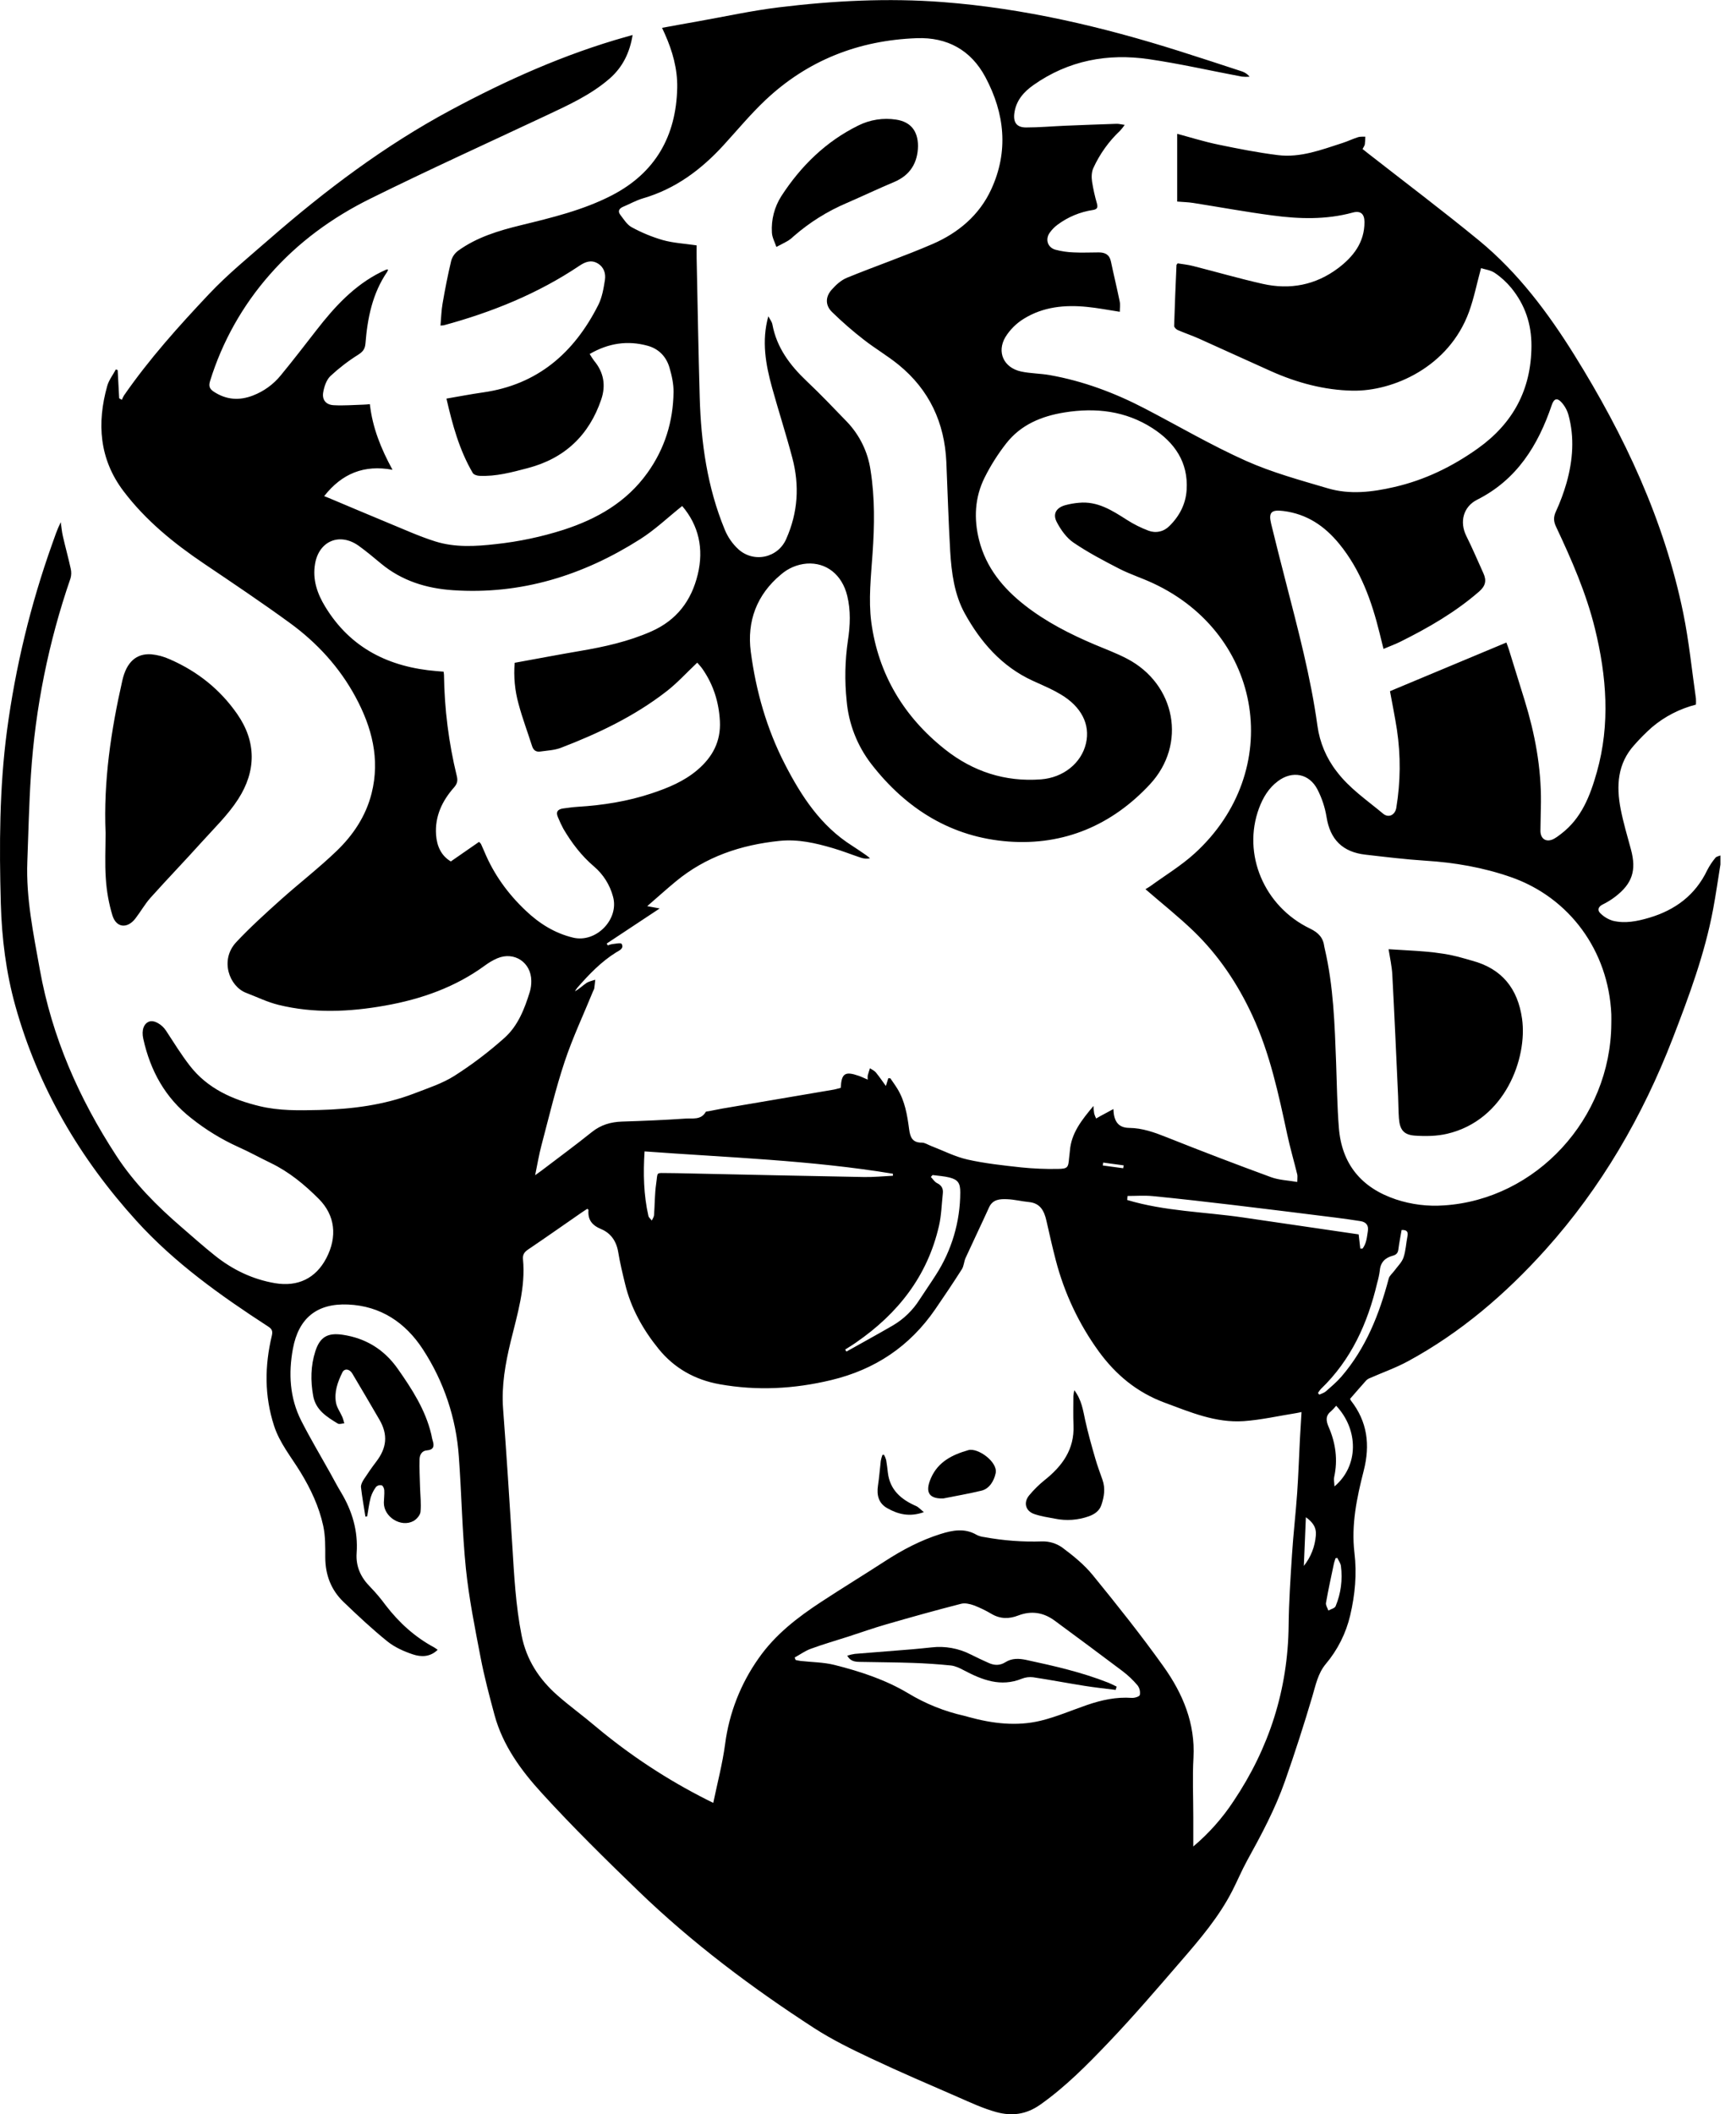 <svg width="69" height="84" viewBox="0 0 69 84" fill="none" xmlns="http://www.w3.org/2000/svg">
<g clip-path="url(#clip0)">
<path d="M68.381 34.345C68.285 34.938 68.201 35.534 68.09 36.125C67.758 37.896 67.133 39.575 66.486 41.251C65.288 44.348 63.647 47.179 61.43 49.647C59.846 51.409 58.057 52.945 55.962 54.081C55.479 54.343 54.953 54.528 54.448 54.75C54.393 54.771 54.343 54.803 54.301 54.844C54.086 55.083 53.876 55.328 53.661 55.574C53.669 55.597 53.679 55.619 53.691 55.639C54.351 56.482 54.465 57.404 54.202 58.434C53.93 59.496 53.702 60.578 53.834 61.689C53.936 62.529 53.858 63.354 53.667 64.171C53.5 64.887 53.165 65.552 52.691 66.113C52.384 66.482 52.294 66.944 52.161 67.395C51.827 68.525 51.464 69.648 51.073 70.762C50.684 71.871 50.129 72.905 49.563 73.93C49.351 74.317 49.181 74.727 48.979 75.121C48.446 76.161 47.693 77.043 46.935 77.918C45.994 79.007 45.057 80.101 44.064 81.141C43.22 82.025 42.362 82.898 41.35 83.613C40.779 84.017 40.206 84.077 39.597 83.91C39.075 83.767 38.575 83.533 38.079 83.316C36.917 82.811 35.752 82.312 34.607 81.771C33.84 81.41 33.07 81.033 32.358 80.573C29.881 78.969 27.523 77.2 25.396 75.15C24.079 73.879 22.773 72.595 21.539 71.243C20.715 70.342 19.98 69.343 19.653 68.126C19.449 67.37 19.248 66.612 19.101 65.845C18.876 64.676 18.641 63.505 18.518 62.323C18.368 60.841 18.347 59.351 18.237 57.866C18.133 56.346 17.64 54.879 16.806 53.604C16.114 52.544 15.131 51.884 13.835 51.827C12.6 51.773 11.869 52.366 11.643 53.579C11.461 54.56 11.513 55.535 11.972 56.441C12.334 57.153 12.745 57.84 13.133 58.536C13.274 58.791 13.408 59.047 13.557 59.293C14.002 60.035 14.237 60.83 14.175 61.701C14.138 62.239 14.341 62.672 14.719 63.051C14.938 63.277 15.141 63.518 15.327 63.772C15.858 64.463 16.488 65.037 17.259 65.451C17.301 65.475 17.339 65.506 17.396 65.545C17.095 65.839 16.735 65.835 16.408 65.726C16.051 65.607 15.686 65.443 15.396 65.21C14.788 64.719 14.215 64.182 13.651 63.64C13.155 63.163 12.93 62.563 12.928 61.87C12.928 61.454 12.935 61.026 12.848 60.624C12.682 59.857 12.348 59.147 11.937 58.477C11.569 57.877 11.114 57.329 10.892 56.642C10.507 55.456 10.518 54.263 10.804 53.065C10.847 52.882 10.81 52.799 10.655 52.699C8.773 51.478 6.945 50.179 5.428 48.508C3.176 46.028 1.513 43.201 0.609 39.959C0.239 38.634 0.071 37.272 0.032 35.897C-0.031 33.605 -0.025 31.314 0.276 29.037C0.613 26.507 1.215 24.019 2.072 21.616C2.175 21.328 2.268 21.038 2.415 20.747C2.442 20.932 2.457 21.12 2.499 21.302C2.597 21.733 2.716 22.158 2.81 22.59C2.841 22.718 2.839 22.852 2.802 22.978C1.931 25.5 1.401 28.127 1.229 30.79C1.153 31.936 1.13 33.085 1.086 34.233C1.031 35.684 1.328 37.091 1.581 38.508C2.064 41.203 3.139 43.642 4.625 45.919C5.333 47.005 6.24 47.915 7.219 48.758C7.657 49.136 8.087 49.521 8.541 49.882C9.244 50.444 10.036 50.826 10.929 50.979C11.84 51.132 12.55 50.788 12.97 49.986C13.417 49.129 13.319 48.283 12.675 47.635C12.108 47.066 11.492 46.557 10.76 46.204C10.323 45.994 9.899 45.757 9.456 45.561C8.797 45.261 8.178 44.882 7.611 44.431C6.567 43.62 5.976 42.54 5.695 41.271C5.617 40.917 5.719 40.663 5.931 40.586C6.125 40.515 6.437 40.698 6.6 40.949C6.907 41.419 7.202 41.898 7.545 42.34C8.247 43.244 9.235 43.685 10.317 43.946C11.095 44.134 11.888 44.118 12.68 44.099C13.979 44.066 15.26 43.907 16.482 43.435C17.021 43.227 17.585 43.045 18.066 42.739C18.767 42.292 19.431 41.788 20.051 41.234C20.588 40.756 20.851 40.078 21.061 39.395C21.101 39.255 21.12 39.111 21.117 38.966C21.112 38.233 20.436 37.786 19.762 38.074C19.591 38.149 19.428 38.244 19.278 38.356C18.091 39.225 16.738 39.697 15.309 39.951C13.899 40.202 12.478 40.268 11.072 39.923C10.63 39.815 10.211 39.609 9.783 39.445C9.114 39.19 8.723 38.14 9.393 37.427C9.945 36.84 10.546 36.295 11.146 35.757C11.881 35.098 12.666 34.494 13.377 33.811C14.033 33.181 14.54 32.428 14.768 31.525C15.115 30.154 14.778 28.886 14.13 27.687C13.493 26.507 12.597 25.534 11.52 24.749C10.405 23.937 9.259 23.169 8.116 22.398C6.908 21.584 5.785 20.673 4.904 19.506C3.948 18.24 3.845 16.816 4.262 15.333C4.327 15.1 4.489 14.895 4.605 14.677L4.677 14.703L4.737 15.823L4.843 15.884C4.867 15.823 4.897 15.765 4.93 15.708C5.931 14.263 7.106 12.956 8.309 11.681C9.048 10.897 9.893 10.21 10.707 9.499C12.94 7.553 15.298 5.778 17.913 4.375C20.143 3.178 22.445 2.149 24.888 1.462C24.961 1.441 25.034 1.421 25.144 1.391C25.031 2.091 24.75 2.668 24.229 3.123C23.473 3.779 22.571 4.184 21.676 4.605C19.359 5.693 17.026 6.752 14.732 7.886C13.212 8.636 11.845 9.627 10.718 10.915C9.64 12.139 8.832 13.578 8.35 15.137C8.289 15.334 8.325 15.448 8.495 15.56C8.992 15.887 9.51 15.924 10.055 15.713C10.488 15.546 10.87 15.269 11.162 14.909C11.649 14.318 12.115 13.71 12.586 13.106C13.301 12.186 14.081 11.335 15.149 10.806C15.218 10.772 15.287 10.74 15.357 10.709C15.37 10.703 15.388 10.709 15.426 10.709C15.417 10.74 15.405 10.769 15.391 10.797C14.803 11.655 14.606 12.634 14.526 13.643C14.508 13.867 14.423 13.973 14.238 14.092C13.844 14.339 13.474 14.623 13.133 14.94C12.973 15.094 12.883 15.364 12.845 15.595C12.798 15.89 12.958 16.081 13.258 16.098C13.655 16.122 14.055 16.087 14.454 16.076C14.529 16.076 14.604 16.065 14.701 16.057C14.804 16.987 15.142 17.825 15.601 18.664C14.473 18.455 13.592 18.81 12.885 19.711C12.975 19.747 13.026 19.766 13.076 19.787C13.867 20.119 14.657 20.456 15.45 20.783C16.063 21.035 16.669 21.311 17.3 21.51C18.083 21.756 18.898 21.709 19.706 21.617C20.619 21.519 21.519 21.329 22.394 21.05C23.727 20.619 24.902 19.95 25.736 18.782C26.42 17.827 26.755 16.75 26.771 15.583C26.776 15.258 26.702 14.922 26.61 14.607C26.485 14.173 26.185 13.859 25.746 13.738C24.948 13.517 24.186 13.63 23.438 14.064C23.492 14.156 23.55 14.246 23.613 14.332C23.999 14.791 24.085 15.314 23.899 15.865C23.416 17.292 22.445 18.213 20.978 18.597C20.344 18.763 19.712 18.937 19.047 18.904C18.959 18.899 18.831 18.858 18.792 18.793C18.257 17.88 17.983 16.874 17.745 15.836C18.244 15.751 18.716 15.659 19.195 15.591C21.367 15.285 22.819 14.018 23.778 12.119C23.931 11.818 23.991 11.46 24.044 11.12C24.083 10.861 24.002 10.605 23.747 10.459C23.494 10.314 23.261 10.404 23.035 10.555C21.377 11.668 19.553 12.404 17.636 12.924C17.593 12.93 17.551 12.934 17.508 12.935C17.535 12.635 17.541 12.343 17.591 12.058C17.689 11.489 17.799 10.921 17.934 10.359C17.979 10.2 18.076 10.06 18.208 9.962C18.952 9.424 19.819 9.164 20.695 8.95C21.933 8.647 23.174 8.351 24.317 7.762C26.051 6.867 26.876 5.402 26.917 3.488C26.932 2.743 26.729 2.023 26.422 1.341C26.391 1.273 26.36 1.206 26.314 1.106C26.801 1.017 27.266 0.931 27.731 0.85C28.804 0.66 29.868 0.425 30.947 0.293C33.114 0.028 35.297 -0.084 37.474 0.083C40.686 0.328 43.807 1.06 46.874 2.03C47.708 2.294 48.539 2.566 49.37 2.839C49.486 2.879 49.59 2.951 49.667 3.047C49.565 3.055 49.462 3.055 49.36 3.044C48.131 2.813 46.907 2.533 45.672 2.352C44.025 2.111 42.468 2.4 41.079 3.377C40.683 3.656 40.382 4 40.316 4.502C40.269 4.865 40.411 5.064 40.782 5.064C41.301 5.064 41.819 5.017 42.337 4.995C43.018 4.967 43.699 4.941 44.378 4.919C44.468 4.916 44.56 4.942 44.703 4.962C44.647 5.043 44.586 5.12 44.52 5.192C44.072 5.614 43.711 6.119 43.456 6.678C43.385 6.831 43.379 7.038 43.405 7.213C43.451 7.507 43.516 7.798 43.599 8.084C43.64 8.24 43.618 8.314 43.439 8.343C42.932 8.419 42.451 8.618 42.039 8.924C41.916 9.014 41.809 9.124 41.72 9.249C41.537 9.514 41.641 9.835 41.95 9.921C42.188 9.984 42.432 10.02 42.677 10.028C43.008 10.045 43.342 10.028 43.673 10.028C43.919 10.028 44.097 10.113 44.154 10.383C44.266 10.915 44.395 11.443 44.504 11.976C44.531 12.104 44.508 12.242 44.508 12.387C44.056 12.319 43.634 12.234 43.207 12.193C42.326 12.104 41.461 12.187 40.693 12.664C40.397 12.845 40.148 13.093 39.964 13.387C39.606 13.987 39.895 14.607 40.577 14.758C40.949 14.84 41.339 14.835 41.716 14.901C43.051 15.137 44.308 15.608 45.508 16.233C46.843 16.928 48.148 17.694 49.521 18.308C50.563 18.774 51.682 19.077 52.781 19.402C53.65 19.658 54.537 19.552 55.409 19.351C56.63 19.073 57.736 18.533 58.748 17.81C60.131 16.821 60.861 15.487 60.87 13.752C60.874 12.869 60.614 12.112 60.072 11.444C59.883 11.214 59.663 11.012 59.416 10.845C59.249 10.73 59.022 10.704 58.866 10.653C58.696 11.278 58.585 11.846 58.39 12.383C57.591 14.584 55.368 15.552 53.758 15.521C52.637 15.499 51.552 15.208 50.523 14.749C49.566 14.323 48.616 13.883 47.661 13.456C47.382 13.331 47.09 13.234 46.81 13.112C46.748 13.085 46.666 13.002 46.668 12.948C46.691 12.14 46.727 11.332 46.762 10.525C46.762 10.518 46.771 10.511 46.808 10.463C46.997 10.495 47.214 10.514 47.422 10.569C48.341 10.802 49.259 11.068 50.186 11.277C51.27 11.522 52.29 11.328 53.185 10.655C53.787 10.201 54.236 9.632 54.233 8.821C54.233 8.492 54.074 8.361 53.763 8.446C52.707 8.734 51.638 8.702 50.572 8.559C49.518 8.42 48.472 8.227 47.422 8.062C47.23 8.032 47.034 8.028 46.789 8.008V5.317C47.315 5.457 47.858 5.628 48.413 5.743C49.203 5.907 49.997 6.064 50.795 6.163C51.69 6.273 52.523 5.95 53.357 5.682C53.567 5.615 53.766 5.517 53.977 5.45C54.066 5.421 54.169 5.435 54.266 5.429C54.265 5.532 54.258 5.634 54.247 5.736C54.237 5.791 54.196 5.842 54.157 5.921C54.225 5.975 54.295 6.031 54.366 6.087C55.841 7.24 57.338 8.367 58.785 9.554C60.335 10.827 61.529 12.425 62.58 14.111C64.563 17.296 66.148 20.663 66.905 24.367C67.133 25.482 67.244 26.621 67.407 27.75C67.412 27.831 67.412 27.913 67.407 27.994C66.762 28.158 66.163 28.466 65.656 28.896C65.409 29.116 65.175 29.35 64.957 29.599C64.285 30.34 64.238 31.226 64.416 32.144C64.522 32.685 64.681 33.218 64.825 33.749C65.049 34.581 64.88 35.106 64.194 35.63C64.039 35.748 63.872 35.851 63.696 35.937C63.517 36.025 63.487 36.167 63.605 36.28C63.746 36.422 63.919 36.525 64.11 36.582C64.594 36.699 65.074 36.601 65.544 36.463C66.583 36.156 67.384 35.563 67.859 34.566C67.949 34.392 68.058 34.228 68.183 34.078C68.223 34.027 68.315 34.015 68.383 33.986L68.381 34.345ZM45.527 35.326C45.578 35.295 45.653 35.256 45.721 35.207C46.312 34.777 46.947 34.394 47.484 33.905C51.073 30.634 50.225 25.209 45.82 23.167C45.38 22.962 44.913 22.814 44.483 22.593C43.864 22.275 43.243 21.948 42.669 21.558C42.39 21.368 42.165 21.051 42.005 20.746C41.832 20.417 41.98 20.174 42.334 20.072C42.514 20.023 42.699 19.99 42.884 19.975C43.624 19.903 44.203 20.279 44.788 20.652C45.059 20.826 45.347 20.97 45.648 21.083C45.789 21.137 45.943 21.149 46.09 21.116C46.238 21.084 46.373 21.008 46.478 20.899C46.881 20.505 47.131 20.021 47.165 19.458C47.233 18.365 46.686 17.58 45.814 17.016C44.74 16.322 43.55 16.186 42.303 16.387C41.389 16.535 40.573 16.875 39.993 17.617C39.663 18.039 39.376 18.492 39.136 18.971C38.742 19.762 38.7 20.61 38.917 21.464C39.194 22.553 39.869 23.372 40.734 24.048C41.579 24.709 42.527 25.191 43.51 25.608C43.941 25.79 44.383 25.953 44.797 26.17C46.727 27.178 47.186 29.568 45.704 31.162C44.203 32.776 42.3 33.594 40.094 33.434C37.824 33.268 36.018 32.141 34.632 30.354C34.071 29.627 33.73 28.754 33.651 27.839C33.568 27.042 33.585 26.237 33.702 25.444C33.793 24.852 33.818 24.258 33.674 23.669C33.47 22.833 32.845 22.336 32.066 22.391C31.689 22.422 31.331 22.573 31.044 22.822C30.077 23.622 29.683 24.686 29.841 25.893C30.046 27.451 30.474 28.959 31.2 30.367C31.854 31.636 32.623 32.813 33.865 33.598C34.059 33.721 34.248 33.854 34.437 33.983C34.488 34.017 34.533 34.06 34.581 34.099C34.461 34.124 34.336 34.116 34.219 34.076C33.848 33.953 33.484 33.806 33.108 33.697C32.414 33.493 31.719 33.331 30.979 33.408C29.452 33.566 28.053 34.031 26.858 35.021C26.481 35.333 26.118 35.66 25.725 36.001L26.221 36.092L24.114 37.486L24.159 37.56C24.212 37.537 24.267 37.52 24.324 37.509C24.457 37.497 24.678 37.446 24.708 37.5C24.813 37.684 24.609 37.764 24.493 37.835C23.891 38.208 23.411 38.713 22.949 39.239C22.913 39.285 22.88 39.333 22.851 39.383C23.027 39.29 23.157 39.155 23.311 39.053C23.413 38.986 23.542 38.965 23.659 38.923C23.646 39.04 23.636 39.157 23.619 39.273C23.609 39.306 23.596 39.337 23.578 39.367C23.196 40.303 22.761 41.222 22.443 42.178C22.081 43.265 21.817 44.386 21.523 45.495C21.421 45.873 21.36 46.262 21.27 46.69C21.382 46.61 21.451 46.562 21.518 46.511C22.189 46 22.869 45.501 23.526 44.974C23.884 44.687 24.278 44.574 24.726 44.559C25.568 44.533 26.413 44.497 27.251 44.44C27.529 44.421 27.861 44.505 28.049 44.178C28.063 44.152 28.128 44.155 28.169 44.147C28.344 44.114 28.518 44.077 28.694 44.045C30.176 43.793 31.658 43.541 33.14 43.289C33.237 43.272 33.331 43.238 33.417 43.218C33.445 42.643 33.587 42.553 34.125 42.739C34.241 42.779 34.352 42.834 34.489 42.892C34.484 42.838 34.484 42.783 34.489 42.729C34.514 42.632 34.548 42.537 34.578 42.441C34.657 42.496 34.753 42.535 34.812 42.606C34.959 42.786 35.09 42.979 35.211 43.145C35.242 43.045 35.274 42.94 35.306 42.838H35.387C35.481 42.977 35.581 43.112 35.668 43.255C35.969 43.747 36.061 44.305 36.134 44.861C36.177 45.183 36.264 45.399 36.641 45.396C36.76 45.396 36.88 45.478 36.999 45.524C37.483 45.709 37.953 45.954 38.453 46.067C39.155 46.225 39.877 46.301 40.594 46.38C41.077 46.429 41.561 46.449 42.046 46.44C42.439 46.434 42.461 46.389 42.493 46.001C42.502 45.908 42.517 45.815 42.524 45.722C42.579 45.015 42.993 44.499 43.461 43.939C43.465 44.04 43.475 44.141 43.49 44.241C43.511 44.308 43.536 44.374 43.568 44.437C43.622 44.405 43.675 44.373 43.731 44.343C43.888 44.257 44.047 44.172 44.254 44.061C44.268 44.532 44.435 44.804 44.877 44.81C45.406 44.815 45.887 44.989 46.374 45.183C47.747 45.73 49.128 46.258 50.517 46.767C50.841 46.886 51.206 46.896 51.562 46.958C51.562 46.814 51.577 46.734 51.562 46.663C51.433 46.136 51.28 45.614 51.166 45.084C50.818 43.47 50.478 41.858 49.777 40.345C49.195 39.086 48.435 37.954 47.441 36.993C46.839 36.414 46.178 35.89 45.527 35.326ZM28.35 71.626C28.514 70.832 28.718 70.066 28.821 69.287C28.981 68.059 29.439 66.889 30.155 65.879C30.812 64.939 31.7 64.256 32.644 63.638C33.484 63.088 34.341 62.565 35.183 62.019C35.872 61.572 36.591 61.194 37.377 60.946C37.865 60.792 38.348 60.7 38.825 60.982C38.916 61.026 39.015 61.055 39.117 61.066C39.878 61.207 40.653 61.265 41.426 61.238C41.706 61.233 41.98 61.315 42.21 61.474C42.652 61.802 43.093 62.159 43.437 62.582C44.405 63.769 45.362 64.969 46.251 66.216C47.01 67.283 47.512 68.465 47.436 69.833C47.392 70.614 47.429 71.4 47.429 72.184V73.359C48.048 72.837 48.589 72.229 49.033 71.552C50.447 69.444 51.191 67.124 51.219 64.575C51.229 63.639 51.292 62.703 51.352 61.769C51.404 60.954 51.5 60.142 51.557 59.327C51.608 58.606 51.631 57.882 51.668 57.16C51.686 56.814 51.709 56.468 51.731 56.099C51.629 56.12 51.566 56.135 51.5 56.145C50.812 56.254 50.128 56.411 49.437 56.46C48.32 56.538 47.304 56.102 46.282 55.723C45.193 55.317 44.352 54.624 43.669 53.686C42.879 52.596 42.301 51.367 41.963 50.064C41.827 49.548 41.712 49.025 41.593 48.504C41.505 48.112 41.351 47.797 40.888 47.755C40.601 47.728 40.316 47.653 40.029 47.643C39.75 47.632 39.461 47.643 39.313 47.965C39.007 48.638 38.686 49.305 38.378 49.978C38.313 50.121 38.312 50.298 38.23 50.426C37.887 50.965 37.531 51.495 37.169 52.021C36.155 53.492 34.781 54.412 33.03 54.831C31.556 55.183 30.095 55.26 28.605 54.995C27.619 54.82 26.797 54.353 26.182 53.596C25.566 52.839 25.077 51.979 24.845 51.007C24.742 50.584 24.64 50.162 24.57 49.735C24.499 49.308 24.272 48.989 23.898 48.833C23.524 48.677 23.357 48.457 23.39 48.067C23.39 48.058 23.369 48.047 23.343 48.025C23.27 48.073 23.189 48.122 23.116 48.174C22.41 48.663 21.706 49.158 20.994 49.639C20.84 49.741 20.769 49.848 20.787 50.032C20.895 51.156 20.56 52.221 20.299 53.293C20.086 54.172 19.928 55.052 19.996 55.966C20.131 57.766 20.248 59.567 20.36 61.369C20.434 62.574 20.496 63.778 20.731 64.97C20.924 65.947 21.429 66.714 22.154 67.353C22.638 67.78 23.166 68.159 23.66 68.579C25.025 69.724 26.519 70.707 28.11 71.508C28.182 71.546 28.259 71.581 28.35 71.626ZM30.538 12.566C30.594 12.674 30.679 12.776 30.7 12.89C30.872 13.815 31.4 14.514 32.064 15.143C32.614 15.663 33.138 16.212 33.664 16.758C34.168 17.285 34.496 17.957 34.601 18.679C34.775 19.776 34.759 20.881 34.681 21.989C34.619 22.895 34.514 23.822 34.63 24.713C34.907 26.78 35.924 28.479 37.565 29.776C38.676 30.654 39.95 31.071 41.376 30.963C42.269 30.895 42.984 30.313 43.164 29.532C43.339 28.778 42.978 28.075 42.164 27.59C42.018 27.503 41.867 27.423 41.714 27.349C41.491 27.242 41.264 27.145 41.04 27.042C39.818 26.48 38.975 25.509 38.347 24.372C37.934 23.625 37.818 22.756 37.767 21.903C37.698 20.723 37.665 19.54 37.614 18.358C37.545 16.794 36.936 15.487 35.717 14.493C35.277 14.135 34.779 13.845 34.331 13.494C33.889 13.152 33.468 12.784 33.068 12.394C32.8 12.132 32.803 11.797 33.05 11.517C33.218 11.325 33.428 11.132 33.659 11.037C34.791 10.574 35.95 10.177 37.072 9.692C38.088 9.251 38.924 8.55 39.396 7.527C40.096 6.014 39.936 4.507 39.166 3.064C38.591 1.988 37.647 1.472 36.435 1.517C34.129 1.602 32.097 2.394 30.41 3.989C29.824 4.544 29.306 5.17 28.76 5.767C27.872 6.738 26.849 7.504 25.563 7.878C25.288 7.958 25.032 8.104 24.765 8.216C24.607 8.283 24.547 8.393 24.654 8.533C24.792 8.712 24.923 8.93 25.11 9.029C25.504 9.244 25.92 9.416 26.351 9.54C26.77 9.656 27.216 9.679 27.689 9.748C27.689 9.907 27.686 10.085 27.689 10.263C27.728 12.103 27.758 13.943 27.811 15.782C27.863 17.587 28.111 19.36 28.807 21.043C28.929 21.341 29.115 21.608 29.353 21.826C29.494 21.953 29.663 22.045 29.846 22.094C30.03 22.143 30.223 22.147 30.408 22.107C30.594 22.066 30.767 21.982 30.914 21.861C31.06 21.739 31.175 21.585 31.25 21.411C31.717 20.361 31.783 19.288 31.492 18.191C31.245 17.257 30.947 16.336 30.688 15.404C30.434 14.483 30.264 13.55 30.538 12.566ZM64.044 40.674C64.044 40.547 64.049 40.419 64.044 40.291C63.932 37.779 62.383 35.657 60.051 34.846C58.951 34.463 57.815 34.266 56.651 34.194C55.854 34.143 55.06 34.045 54.266 33.954C53.372 33.852 52.866 33.359 52.725 32.455C52.663 32.077 52.542 31.711 52.367 31.37C52.042 30.732 51.366 30.603 50.791 31.036C50.424 31.31 50.199 31.688 50.042 32.109C49.368 33.924 50.236 36.009 52.068 36.891C52.408 37.055 52.594 37.256 52.637 37.612C52.641 37.638 52.647 37.663 52.653 37.687C53.002 39.181 53.05 40.702 53.106 42.228C53.138 43.087 53.147 43.949 53.215 44.804C53.329 46.25 54.111 47.19 55.48 47.65C56.096 47.854 56.746 47.936 57.393 47.889C61.054 47.651 64.017 44.443 64.044 40.675V40.674ZM27.713 26.326C27.284 26.731 26.916 27.139 26.486 27.471C25.219 28.454 23.784 29.138 22.296 29.709C22.04 29.807 21.748 29.818 21.472 29.858C21.308 29.882 21.201 29.807 21.148 29.641C20.971 29.083 20.762 28.533 20.611 27.967C20.463 27.436 20.411 26.882 20.457 26.332C21.323 26.175 22.182 26.011 23.044 25.864C24.018 25.699 24.974 25.489 25.887 25.086C26.9 24.638 27.481 23.864 27.733 22.823C27.981 21.801 27.771 20.87 27.114 20.103C26.552 20.552 26.037 21.045 25.446 21.42C23.178 22.861 20.711 23.633 17.997 23.448C16.951 23.377 15.974 23.078 15.147 22.392C14.852 22.147 14.558 21.9 14.246 21.676C13.494 21.149 12.677 21.495 12.523 22.399C12.415 23.023 12.608 23.582 12.925 24.101C13.935 25.761 15.476 26.51 17.361 26.663L17.632 26.685C17.639 26.744 17.646 26.777 17.647 26.81C17.664 28.163 17.834 29.511 18.155 30.826C18.201 31.011 18.178 31.132 18.048 31.282C17.575 31.816 17.281 32.431 17.332 33.164C17.363 33.617 17.537 33.998 17.919 34.224L19.04 33.447C19.068 33.472 19.094 33.499 19.117 33.529C19.163 33.631 19.209 33.731 19.251 33.832C19.626 34.736 20.188 35.51 20.895 36.178C21.434 36.69 22.049 37.077 22.781 37.252C23.694 37.47 24.618 36.522 24.365 35.621C24.242 35.157 23.979 34.74 23.614 34.428C23.112 34.002 22.724 33.49 22.394 32.931C22.314 32.781 22.242 32.628 22.178 32.471C22.08 32.256 22.171 32.148 22.386 32.119C22.579 32.093 22.773 32.065 22.968 32.053C23.966 31.992 24.947 31.837 25.897 31.521C26.552 31.303 27.186 31.045 27.724 30.586C28.326 30.072 28.655 29.451 28.613 28.647C28.573 27.897 28.357 27.209 27.931 26.591C27.868 26.495 27.784 26.411 27.713 26.326ZM54.989 25.78C54.928 25.533 54.881 25.344 54.835 25.156C54.518 23.875 54.083 22.651 53.231 21.608C52.641 20.888 51.938 20.418 51.005 20.301C50.536 20.243 50.412 20.349 50.523 20.807C50.706 21.566 50.902 22.323 51.096 23.08C51.585 24.984 52.096 26.885 52.364 28.838C52.455 29.497 52.717 30.121 53.126 30.646C53.637 31.325 54.335 31.792 54.973 32.326C55.19 32.508 55.451 32.383 55.498 32.092C55.668 31.066 55.677 30.019 55.523 28.989C55.441 28.463 55.335 27.939 55.247 27.46L59.873 25.527C59.907 25.621 59.942 25.705 59.969 25.792C60.182 26.474 60.393 27.155 60.603 27.837C61.008 29.152 61.26 30.494 61.247 31.874C61.243 32.248 61.23 32.623 61.227 32.998C61.223 33.331 61.459 33.481 61.754 33.33C61.858 33.272 61.956 33.204 62.048 33.129C62.862 32.51 63.204 31.613 63.468 30.679C64.007 28.771 63.858 26.867 63.393 24.972C63.046 23.559 62.463 22.232 61.846 20.922C61.747 20.71 61.741 20.543 61.84 20.326C62.011 19.956 62.153 19.572 62.266 19.18C62.514 18.29 62.588 17.386 62.34 16.483C62.285 16.288 62.184 16.11 62.045 15.964C61.875 15.79 61.758 15.854 61.678 16.089C61.135 17.693 60.291 19.058 58.714 19.852C58.157 20.132 58.004 20.738 58.282 21.296C58.525 21.782 58.736 22.283 58.961 22.778C59.091 23.063 59.046 23.279 58.79 23.501C57.843 24.325 56.77 24.943 55.655 25.497C55.449 25.599 55.234 25.676 54.989 25.78ZM31.585 65.851L31.624 65.95C31.689 65.963 31.752 65.979 31.817 65.987C32.269 66.038 32.737 66.038 33.171 66.147C34.186 66.402 35.187 66.73 36.09 67.268C36.781 67.687 37.536 67.991 38.325 68.167C38.383 68.18 38.439 68.198 38.496 68.214C39.444 68.475 40.41 68.595 41.372 68.36C41.997 68.207 42.596 67.947 43.207 67.737C43.782 67.54 44.367 67.411 44.984 67.455C45.093 67.463 45.29 67.404 45.304 67.34C45.316 67.273 45.314 67.205 45.299 67.139C45.283 67.074 45.254 67.012 45.214 66.958C45.037 66.749 44.839 66.561 44.621 66.395C43.725 65.719 42.822 65.052 41.919 64.386C41.475 64.059 40.991 63.983 40.472 64.182C40.114 64.321 39.763 64.325 39.417 64.123C39.19 63.988 38.953 63.872 38.706 63.778C38.548 63.721 38.348 63.676 38.195 63.718C37.2 63.973 36.209 64.249 35.222 64.535C34.716 64.68 34.22 64.858 33.719 65.019C33.217 65.181 32.71 65.326 32.216 65.508C31.994 65.591 31.796 65.736 31.585 65.851ZM25.619 45.744C25.563 46.625 25.582 47.472 25.772 48.308C25.787 48.375 25.861 48.43 25.907 48.49C25.938 48.42 25.99 48.35 25.996 48.278C26.027 47.862 26.02 47.442 26.08 47.031C26.152 46.534 26.049 46.607 26.563 46.605C26.801 46.605 27.04 46.612 27.278 46.617C29.635 46.668 31.991 46.719 34.347 46.762C34.728 46.769 35.109 46.729 35.49 46.711V46.631C32.231 46.093 28.933 45.988 25.619 45.744ZM37.066 46.683L36.998 46.759C37.079 46.843 37.146 46.956 37.245 47.004C37.427 47.093 37.495 47.223 37.474 47.413C37.427 47.843 37.418 48.282 37.321 48.702C36.865 50.695 35.691 52.185 34.035 53.329C33.892 53.432 33.742 53.52 33.594 53.615L33.642 53.697C34.259 53.351 34.882 53.011 35.495 52.655C35.922 52.403 36.283 52.053 36.548 51.633C36.761 51.305 36.986 50.984 37.196 50.654C37.828 49.676 38.165 48.536 38.167 47.372C38.167 47.014 38.086 46.87 37.739 46.781C37.521 46.726 37.29 46.714 37.064 46.683H37.066ZM44.815 47.516L44.802 47.674C46.293 48.122 47.854 48.144 49.382 48.365C50.928 48.59 52.473 48.817 54.002 49.041C54.029 49.273 54.048 49.439 54.067 49.606H54.156C54.314 49.401 54.329 49.151 54.368 48.907C54.404 48.675 54.293 48.549 54.073 48.514C53.762 48.465 53.45 48.421 53.138 48.381C51.755 48.209 50.371 48.033 48.987 47.87C47.932 47.745 46.876 47.624 45.818 47.52C45.486 47.488 45.147 47.514 44.813 47.514L44.815 47.516ZM52.385 55.342L52.436 55.408C52.523 55.367 52.623 55.342 52.692 55.282C52.909 55.092 53.133 54.904 53.32 54.687C54.291 53.558 54.822 52.215 55.197 50.795C55.227 50.681 55.344 50.591 55.419 50.488C55.545 50.315 55.715 50.157 55.783 49.963C55.876 49.693 55.885 49.396 55.942 49.113C55.978 48.931 55.911 48.857 55.709 48.867C55.666 49.119 55.613 49.378 55.581 49.633C55.564 49.783 55.497 49.851 55.355 49.889C55.06 49.969 54.871 50.145 54.843 50.473C54.821 50.642 54.785 50.808 54.738 50.971C54.36 52.572 53.705 54.027 52.496 55.187C52.455 55.235 52.417 55.287 52.385 55.342ZM53.041 59.054C54.005 58.241 54.009 56.809 53.108 55.848C53.05 55.921 52.986 55.989 52.918 56.053C52.685 56.237 52.694 56.427 52.81 56.694C53.087 57.329 53.181 57.997 53.028 58.687C53.007 58.783 53.034 58.891 53.041 59.054ZM53.152 61.892L53.084 61.906C53.06 61.984 53.03 62.059 53.014 62.14C52.906 62.651 52.794 63.166 52.703 63.682C52.687 63.775 52.764 63.884 52.798 63.985C52.896 63.929 53.053 63.895 53.086 63.812C53.296 63.307 53.369 62.757 53.297 62.215C53.282 62.103 53.203 61.999 53.152 61.892ZM51.823 62.212C52.098 61.868 52.264 61.45 52.299 61.012C52.33 60.693 52.19 60.484 51.904 60.278C51.877 60.95 51.851 61.581 51.823 62.212ZM44.643 46.413C44.65 46.375 44.656 46.337 44.662 46.299L43.848 46.188L43.832 46.303L44.643 46.413Z" fill="black"/>
<path d="M4.196 33.094C4.11 31.04 4.41 29.025 4.864 27.029C5.03 26.304 5.417 25.953 6.016 25.995C6.269 26.02 6.517 26.087 6.748 26.193C7.842 26.669 8.747 27.387 9.429 28.369C10.202 29.48 10.177 30.642 9.471 31.742C9.067 32.373 8.51 32.907 8.004 33.469C7.34 34.208 6.647 34.925 5.983 35.666C5.758 35.918 5.59 36.221 5.382 36.49C5.064 36.903 4.626 36.867 4.47 36.374C4.325 35.895 4.237 35.402 4.206 34.903C4.163 34.305 4.196 33.698 4.196 33.094Z" fill="black"/>
<path d="M14.524 60.254C14.463 59.865 14.392 59.477 14.348 59.086C14.338 58.989 14.399 58.87 14.457 58.779C14.615 58.537 14.78 58.299 14.955 58.069C15.374 57.522 15.425 57.002 15.086 56.411C14.731 55.793 14.363 55.18 14.001 54.566C13.892 54.382 13.69 54.356 13.606 54.527C13.422 54.905 13.276 55.304 13.355 55.731C13.392 55.93 13.527 56.11 13.61 56.302C13.64 56.383 13.665 56.465 13.684 56.548C13.596 56.553 13.486 56.595 13.424 56.556C12.989 56.289 12.549 56.024 12.447 55.452C12.34 54.855 12.348 54.264 12.533 53.687C12.718 53.108 13.032 52.941 13.622 53.029C14.549 53.167 15.276 53.622 15.811 54.383C16.374 55.185 16.907 56.006 17.14 56.978C17.16 57.06 17.17 57.146 17.196 57.227C17.27 57.452 17.242 57.6 16.959 57.623C16.767 57.639 16.68 57.803 16.676 57.968C16.665 58.338 16.685 58.71 16.695 59.081C16.704 59.41 16.746 59.741 16.713 60.066C16.701 60.196 16.56 60.358 16.436 60.427C15.936 60.701 15.245 60.262 15.257 59.693C15.261 59.532 15.283 59.37 15.274 59.209C15.27 59.138 15.227 59.032 15.172 59.011C15.133 59.001 15.093 59.001 15.054 59.011C15.016 59.021 14.98 59.04 14.951 59.067C14.854 59.195 14.78 59.339 14.734 59.492C14.668 59.736 14.639 59.991 14.595 60.241L14.524 60.254Z" fill="black"/>
<path d="M42.7 55.231C42.999 55.63 43.046 56.034 43.134 56.43C43.247 56.941 43.389 57.447 43.536 57.951C43.617 58.236 43.723 58.513 43.821 58.795C43.94 59.134 43.886 59.465 43.776 59.792C43.695 60.031 43.506 60.157 43.283 60.239C42.849 60.395 42.381 60.428 41.929 60.335C41.654 60.284 41.374 60.242 41.111 60.152C40.754 60.03 40.668 59.684 40.915 59.398C41.094 59.183 41.294 58.987 41.511 58.81C42.221 58.248 42.708 57.584 42.668 56.63C42.652 56.241 42.662 55.851 42.663 55.461C42.671 55.384 42.684 55.307 42.7 55.231Z" fill="black"/>
<path d="M37.491 59.532C36.821 59.554 36.801 59.175 37.007 58.712C37.294 58.066 37.86 57.792 38.489 57.612C38.864 57.505 39.67 58.085 39.574 58.528C39.509 58.835 39.325 59.146 39.012 59.222C38.509 59.343 37.999 59.431 37.491 59.532Z" fill="black"/>
<path d="M35.136 57.796C35.172 57.861 35.2 57.93 35.221 58.001C35.251 58.167 35.269 58.337 35.289 58.505C35.371 59.195 35.816 59.574 36.413 59.834C36.51 59.876 36.585 59.968 36.72 60.075C36.157 60.279 35.7 60.163 35.27 59.921C34.92 59.727 34.84 59.402 34.896 59.022C34.947 58.695 34.969 58.364 35.009 58.035C35.024 57.956 35.046 57.878 35.073 57.803L35.136 57.796Z" fill="black"/>
<path d="M36.488 5.807C36.474 6.455 36.191 6.956 35.537 7.231C34.902 7.499 34.279 7.794 33.646 8.069C32.885 8.393 32.179 8.835 31.555 9.378C31.489 9.444 31.416 9.503 31.337 9.555C31.184 9.646 31.018 9.725 30.858 9.81C30.796 9.622 30.691 9.436 30.681 9.245C30.648 8.731 30.781 8.22 31.059 7.786C31.834 6.594 32.821 5.627 34.105 4.991C34.574 4.755 35.105 4.672 35.623 4.753C36.19 4.841 36.486 5.195 36.488 5.807Z" fill="black"/>
<path d="M55.191 37.711C56.174 37.78 57.144 37.781 58.086 38.047C58.226 38.087 58.364 38.127 58.504 38.165C59.694 38.483 60.328 39.271 60.497 40.478C60.714 42.032 59.828 44.504 57.518 45.044C57.105 45.141 56.658 45.146 56.233 45.117C55.788 45.085 55.635 44.877 55.602 44.427C55.58 44.139 55.584 43.849 55.57 43.559C55.496 41.944 55.425 40.33 55.339 38.716C55.321 38.389 55.247 38.065 55.191 37.711Z" fill="black"/>
<path d="M44.343 67.138C43.928 67.087 43.512 67.042 43.099 66.976C42.42 66.868 41.745 66.739 41.066 66.636C40.913 66.617 40.759 66.636 40.616 66.693C39.777 67.033 39.039 66.744 38.308 66.358C38.147 66.272 37.969 66.186 37.792 66.167C37.286 66.116 36.777 66.082 36.268 66.065C35.57 66.041 34.872 66.04 34.172 66.025C33.987 66.021 33.801 66.005 33.674 65.776C33.772 65.746 33.873 65.723 33.975 65.707C34.729 65.644 35.484 65.588 36.239 65.526C36.501 65.505 36.764 65.475 37.026 65.449C37.561 65.387 38.103 65.485 38.583 65.73C38.818 65.85 39.058 65.96 39.299 66.068C39.521 66.17 39.745 66.174 39.957 66.04C40.222 65.871 40.506 65.886 40.795 65.948C41.899 66.186 43.001 66.436 44.056 66.853C44.167 66.898 44.273 66.955 44.382 67.007C44.369 67.052 44.356 67.096 44.343 67.138Z" fill="black"/>
</g>
<defs>
<clipPath id="clip0">
<rect width="68.381" height="84" fill="white"/>
</clipPath>
</defs>
</svg>

